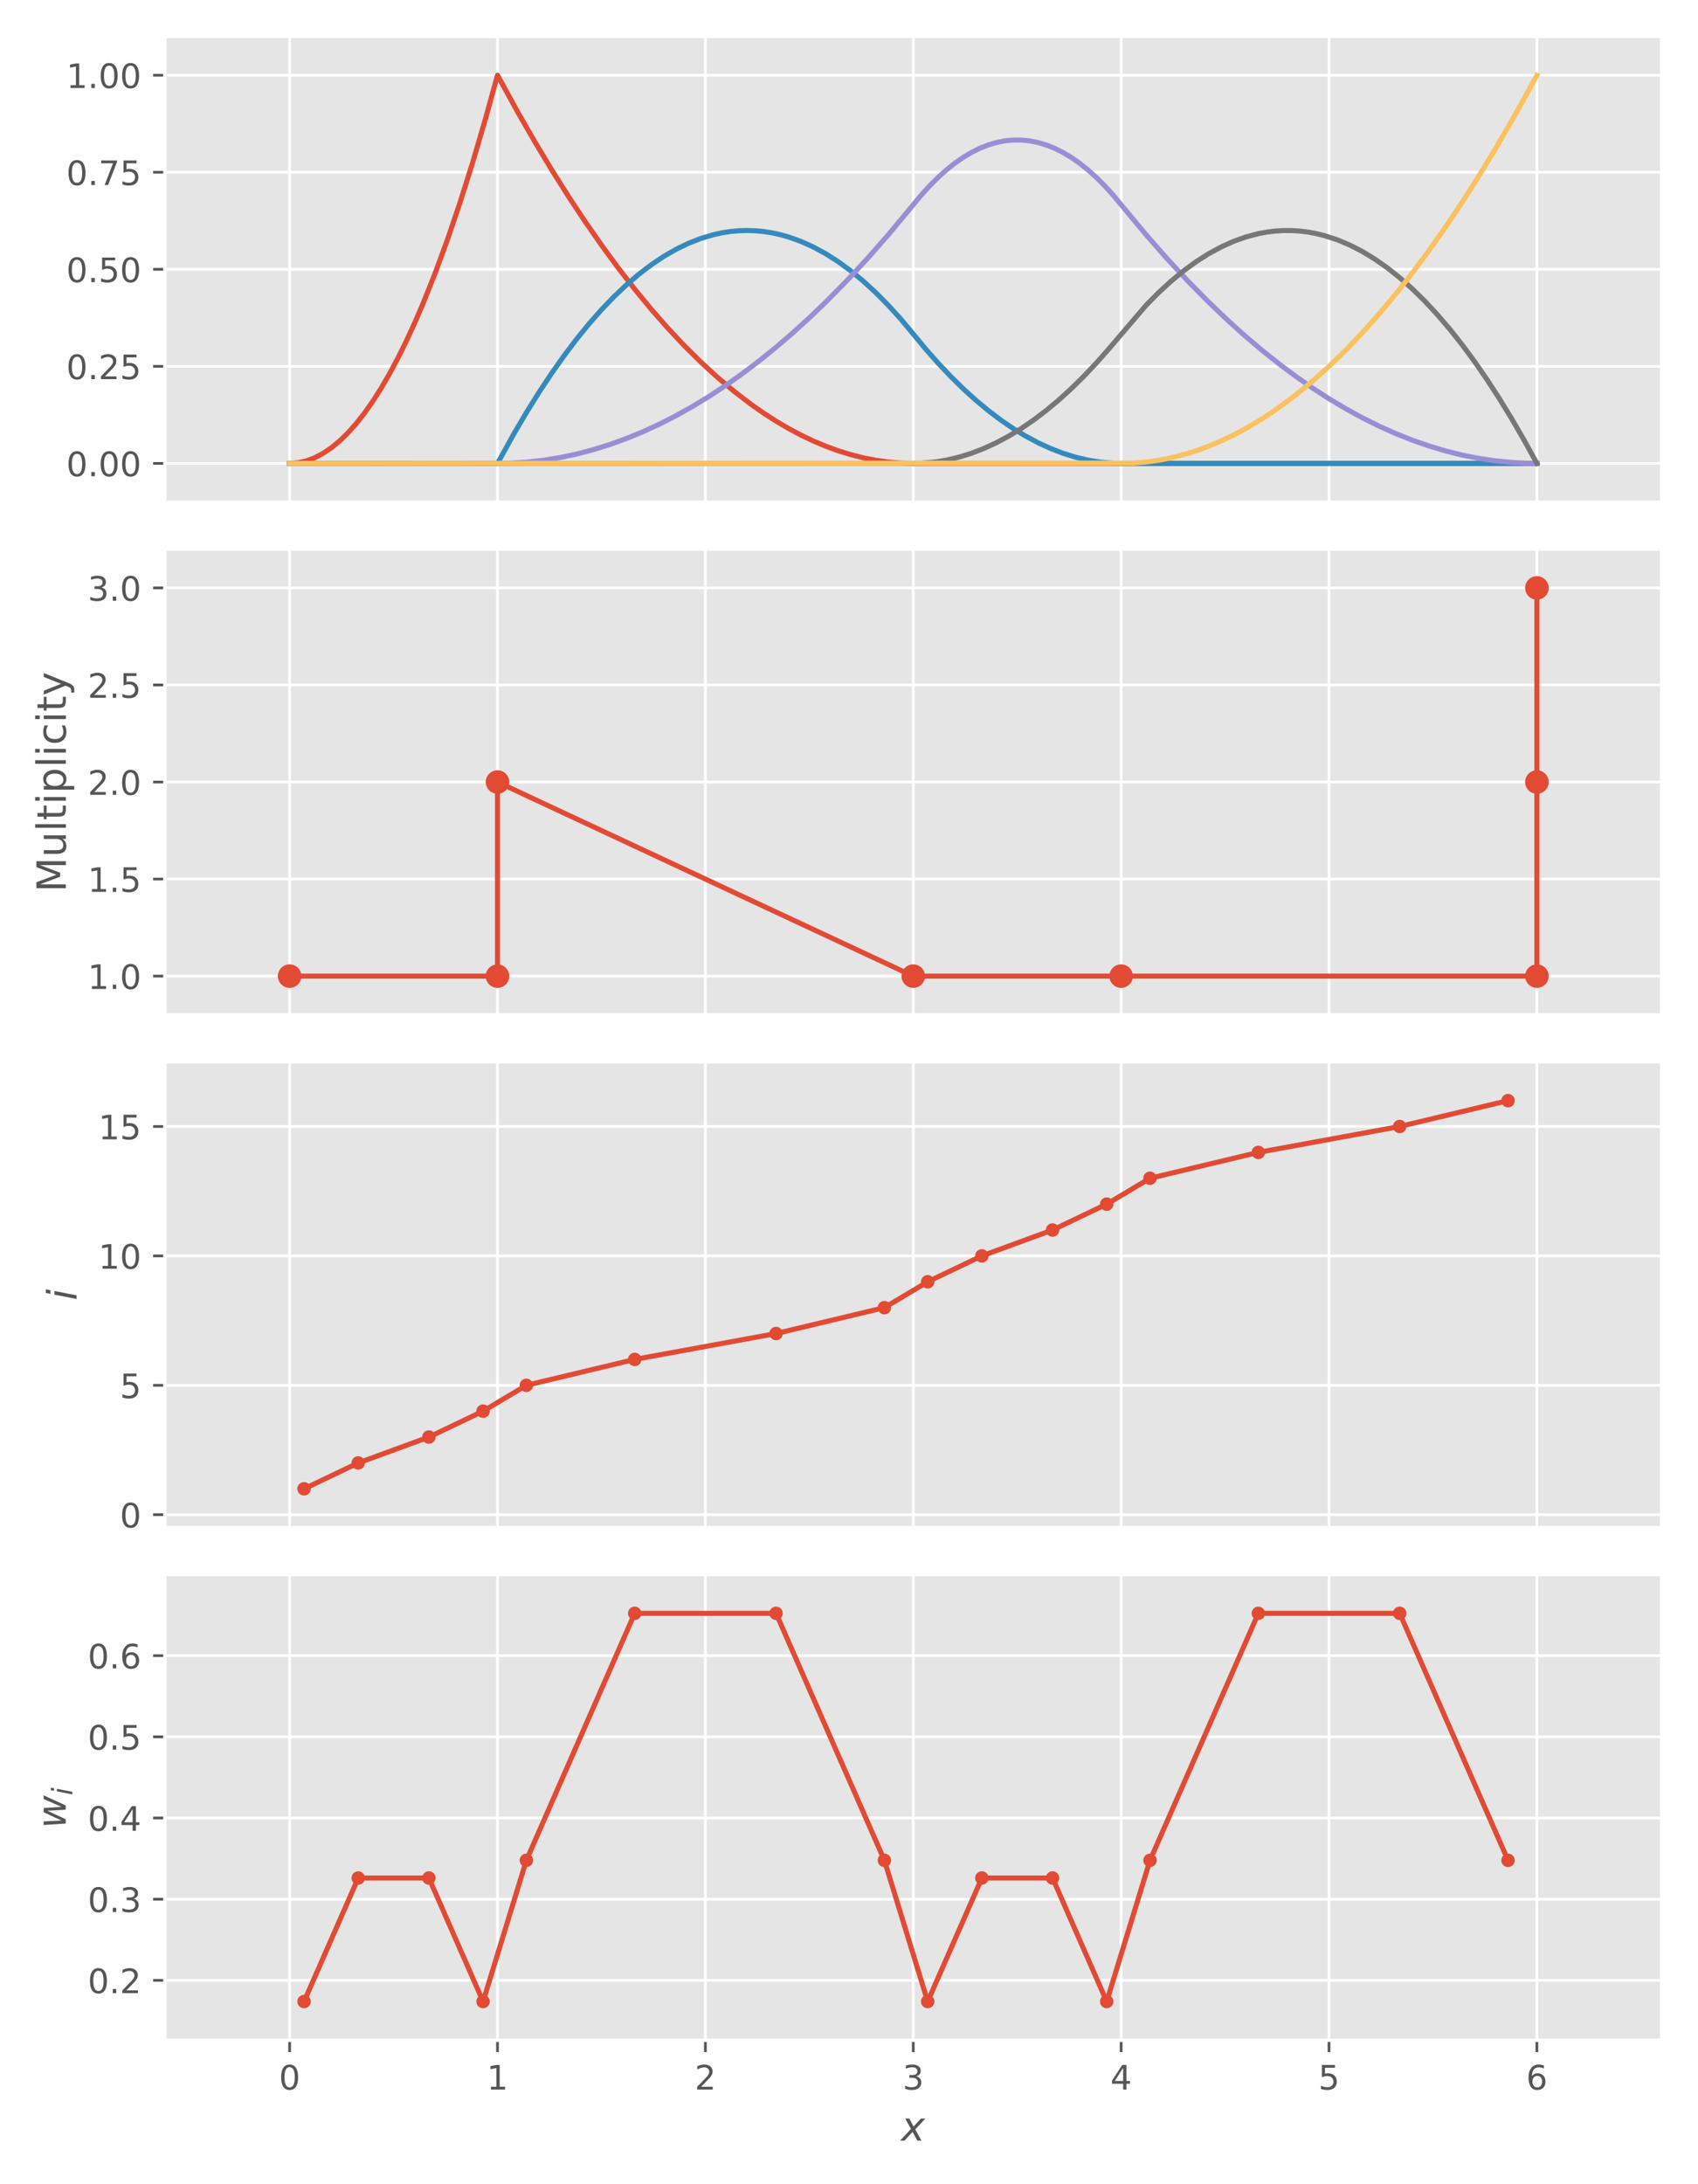 <?xml version="1.0" encoding="utf-8" standalone="no"?>
<!DOCTYPE svg PUBLIC "-//W3C//DTD SVG 1.1//EN"
  "http://www.w3.org/Graphics/SVG/1.1/DTD/svg11.dtd">
<!-- Created with matplotlib (https://matplotlib.org/) -->
<svg height="648pt" version="1.1" viewBox="0 0 504 648" width="504pt" xmlns="http://www.w3.org/2000/svg" xmlns:xlink="http://www.w3.org/1999/xlink">
 <defs>
  <style type="text/css">
*{stroke-linecap:butt;stroke-linejoin:round;white-space:pre;}
  </style>
 </defs>
 <g id="figure_1">
  <g id="patch_1">
   <path d="M 0 648 
L 504 648 
L 504 0 
L 0 0 
z
" style="fill:#ffffff;"/>
  </g>
  <g id="axes_1">
   <g id="patch_2">
    <path d="M 48.944 149 
L 493.2 149 
L 493.2 10.8 
L 48.944 10.8 
z
" style="fill:#e5e5e5;"/>
   </g>
   <g id="matplotlib.axis_1">
    <g id="xtick_1">
     <g id="line2d_1">
      <path clip-path="url(#pc31ead0c0b)" d="M 85.965 149 
L 85.965 10.8 
" style="fill:none;stroke:#ffffff;stroke-linecap:square;stroke-width:0.8;"/>
     </g>
    </g>
    <g id="xtick_2">
     <g id="line2d_2">
      <path clip-path="url(#pc31ead0c0b)" d="M 147.668 149 
L 147.668 10.8 
" style="fill:none;stroke:#ffffff;stroke-linecap:square;stroke-width:0.8;"/>
     </g>
    </g>
    <g id="xtick_3">
     <g id="line2d_3">
      <path clip-path="url(#pc31ead0c0b)" d="M 209.37 149 
L 209.37 10.8 
" style="fill:none;stroke:#ffffff;stroke-linecap:square;stroke-width:0.8;"/>
     </g>
    </g>
    <g id="xtick_4">
     <g id="line2d_4">
      <path clip-path="url(#pc31ead0c0b)" d="M 271.072 149 
L 271.072 10.8 
" style="fill:none;stroke:#ffffff;stroke-linecap:square;stroke-width:0.8;"/>
     </g>
    </g>
    <g id="xtick_5">
     <g id="line2d_5">
      <path clip-path="url(#pc31ead0c0b)" d="M 332.774 149 
L 332.774 10.8 
" style="fill:none;stroke:#ffffff;stroke-linecap:square;stroke-width:0.8;"/>
     </g>
    </g>
    <g id="xtick_6">
     <g id="line2d_6">
      <path clip-path="url(#pc31ead0c0b)" d="M 394.476 149 
L 394.476 10.8 
" style="fill:none;stroke:#ffffff;stroke-linecap:square;stroke-width:0.8;"/>
     </g>
    </g>
    <g id="xtick_7">
     <g id="line2d_7">
      <path clip-path="url(#pc31ead0c0b)" d="M 456.179 149 
L 456.179 10.8 
" style="fill:none;stroke:#ffffff;stroke-linecap:square;stroke-width:0.8;"/>
     </g>
    </g>
   </g>
   <g id="matplotlib.axis_2">
    <g id="ytick_1">
     <g id="line2d_8">
      <path clip-path="url(#pc31ead0c0b)" d="M 48.944 137.483 
L 493.2 137.483 
" style="fill:none;stroke:#ffffff;stroke-linecap:square;stroke-width:0.8;"/>
     </g>
     <g id="line2d_9">
      <defs>
       <path d="M 0 0 
L -3.5 0 
" id="ma19ce3481b" style="stroke:#555555;stroke-width:0.8;"/>
      </defs>
      <g>
       <use style="fill:#555555;stroke:#555555;stroke-width:0.8;" x="48.944" xlink:href="#ma19ce3481b" y="137.483"/>
      </g>
     </g>
     <g id="text_1">
      <!-- 0.00 -->
      <defs>
       <path d="M 31.781 66.406 
Q 24.172 66.406 20.328 58.906 
Q 16.5 51.422 16.5 36.375 
Q 16.5 21.391 20.328 13.891 
Q 24.172 6.391 31.781 6.391 
Q 39.453 6.391 43.281 13.891 
Q 47.125 21.391 47.125 36.375 
Q 47.125 51.422 43.281 58.906 
Q 39.453 66.406 31.781 66.406 
z
M 31.781 74.219 
Q 44.047 74.219 50.516 64.516 
Q 56.984 54.828 56.984 36.375 
Q 56.984 17.969 50.516 8.266 
Q 44.047 -1.422 31.781 -1.422 
Q 19.531 -1.422 13.062 8.266 
Q 6.594 17.969 6.594 36.375 
Q 6.594 54.828 13.062 64.516 
Q 19.531 74.219 31.781 74.219 
z
" id="DejaVuSans-48"/>
       <path d="M 10.688 12.406 
L 21 12.406 
L 21 0 
L 10.688 0 
z
" id="DejaVuSans-46"/>
      </defs>
      <g style="fill:#555555;" transform="translate(19.678 141.282)scale(0.1 -0.1)">
       <use xlink:href="#DejaVuSans-48"/>
       <use x="63.623" xlink:href="#DejaVuSans-46"/>
       <use x="95.41" xlink:href="#DejaVuSans-48"/>
       <use x="159.033" xlink:href="#DejaVuSans-48"/>
      </g>
     </g>
    </g>
    <g id="ytick_2">
     <g id="line2d_10">
      <path clip-path="url(#pc31ead0c0b)" d="M 48.944 108.692 
L 493.2 108.692 
" style="fill:none;stroke:#ffffff;stroke-linecap:square;stroke-width:0.8;"/>
     </g>
     <g id="line2d_11">
      <g>
       <use style="fill:#555555;stroke:#555555;stroke-width:0.8;" x="48.944" xlink:href="#ma19ce3481b" y="108.692"/>
      </g>
     </g>
     <g id="text_2">
      <!-- 0.25 -->
      <defs>
       <path d="M 19.188 8.297 
L 53.609 8.297 
L 53.609 0 
L 7.328 0 
L 7.328 8.297 
Q 12.938 14.109 22.625 23.891 
Q 32.328 33.688 34.812 36.531 
Q 39.547 41.844 41.422 45.531 
Q 43.312 49.219 43.312 52.781 
Q 43.312 58.594 39.234 62.25 
Q 35.156 65.922 28.609 65.922 
Q 23.969 65.922 18.812 64.312 
Q 13.672 62.703 7.812 59.422 
L 7.812 69.391 
Q 13.766 71.781 18.938 73 
Q 24.125 74.219 28.422 74.219 
Q 39.75 74.219 46.484 68.547 
Q 53.219 62.891 53.219 53.422 
Q 53.219 48.922 51.531 44.891 
Q 49.859 40.875 45.406 35.406 
Q 44.188 33.984 37.641 27.219 
Q 31.109 20.453 19.188 8.297 
z
" id="DejaVuSans-50"/>
       <path d="M 10.797 72.906 
L 49.516 72.906 
L 49.516 64.594 
L 19.828 64.594 
L 19.828 46.734 
Q 21.969 47.469 24.109 47.828 
Q 26.266 48.188 28.422 48.188 
Q 40.625 48.188 47.75 41.5 
Q 54.891 34.812 54.891 23.391 
Q 54.891 11.625 47.562 5.094 
Q 40.234 -1.422 26.906 -1.422 
Q 22.312 -1.422 17.547 -0.641 
Q 12.797 0.141 7.719 1.703 
L 7.719 11.625 
Q 12.109 9.234 16.797 8.062 
Q 21.484 6.891 26.703 6.891 
Q 35.156 6.891 40.078 11.328 
Q 45.016 15.766 45.016 23.391 
Q 45.016 31 40.078 35.438 
Q 35.156 39.891 26.703 39.891 
Q 22.75 39.891 18.812 39.016 
Q 14.891 38.141 10.797 36.281 
z
" id="DejaVuSans-53"/>
      </defs>
      <g style="fill:#555555;" transform="translate(19.678 112.491)scale(0.1 -0.1)">
       <use xlink:href="#DejaVuSans-48"/>
       <use x="63.623" xlink:href="#DejaVuSans-46"/>
       <use x="95.41" xlink:href="#DejaVuSans-50"/>
       <use x="159.033" xlink:href="#DejaVuSans-53"/>
      </g>
     </g>
    </g>
    <g id="ytick_3">
     <g id="line2d_12">
      <path clip-path="url(#pc31ead0c0b)" d="M 48.944 79.9 
L 493.2 79.9 
" style="fill:none;stroke:#ffffff;stroke-linecap:square;stroke-width:0.8;"/>
     </g>
     <g id="line2d_13">
      <g>
       <use style="fill:#555555;stroke:#555555;stroke-width:0.8;" x="48.944" xlink:href="#ma19ce3481b" y="79.9"/>
      </g>
     </g>
     <g id="text_3">
      <!-- 0.50 -->
      <g style="fill:#555555;" transform="translate(19.678 83.699)scale(0.1 -0.1)">
       <use xlink:href="#DejaVuSans-48"/>
       <use x="63.623" xlink:href="#DejaVuSans-46"/>
       <use x="95.41" xlink:href="#DejaVuSans-53"/>
       <use x="159.033" xlink:href="#DejaVuSans-48"/>
      </g>
     </g>
    </g>
    <g id="ytick_4">
     <g id="line2d_14">
      <path clip-path="url(#pc31ead0c0b)" d="M 48.944 51.108 
L 493.2 51.108 
" style="fill:none;stroke:#ffffff;stroke-linecap:square;stroke-width:0.8;"/>
     </g>
     <g id="line2d_15">
      <g>
       <use style="fill:#555555;stroke:#555555;stroke-width:0.8;" x="48.944" xlink:href="#ma19ce3481b" y="51.108"/>
      </g>
     </g>
     <g id="text_4">
      <!-- 0.75 -->
      <defs>
       <path d="M 8.203 72.906 
L 55.078 72.906 
L 55.078 68.703 
L 28.609 0 
L 18.312 0 
L 43.219 64.594 
L 8.203 64.594 
z
" id="DejaVuSans-55"/>
      </defs>
      <g style="fill:#555555;" transform="translate(19.678 54.907)scale(0.1 -0.1)">
       <use xlink:href="#DejaVuSans-48"/>
       <use x="63.623" xlink:href="#DejaVuSans-46"/>
       <use x="95.41" xlink:href="#DejaVuSans-55"/>
       <use x="159.033" xlink:href="#DejaVuSans-53"/>
      </g>
     </g>
    </g>
    <g id="ytick_5">
     <g id="line2d_16">
      <path clip-path="url(#pc31ead0c0b)" d="M 48.944 22.317 
L 493.2 22.317 
" style="fill:none;stroke:#ffffff;stroke-linecap:square;stroke-width:0.8;"/>
     </g>
     <g id="line2d_17">
      <g>
       <use style="fill:#555555;stroke:#555555;stroke-width:0.8;" x="48.944" xlink:href="#ma19ce3481b" y="22.317"/>
      </g>
     </g>
     <g id="text_5">
      <!-- 1.00 -->
      <defs>
       <path d="M 12.406 8.297 
L 28.516 8.297 
L 28.516 63.922 
L 10.984 60.406 
L 10.984 69.391 
L 28.422 72.906 
L 38.281 72.906 
L 38.281 8.297 
L 54.391 8.297 
L 54.391 0 
L 12.406 0 
z
" id="DejaVuSans-49"/>
      </defs>
      <g style="fill:#555555;" transform="translate(19.678 26.116)scale(0.1 -0.1)">
       <use xlink:href="#DejaVuSans-49"/>
       <use x="63.623" xlink:href="#DejaVuSans-46"/>
       <use x="95.41" xlink:href="#DejaVuSans-48"/>
       <use x="159.033" xlink:href="#DejaVuSans-48"/>
      </g>
     </g>
    </g>
   </g>
   <g id="line2d_18">
    <path clip-path="url(#pc31ead0c0b)" d="M 85.965 137.483 
L 88.433 137.299 
L 90.902 136.746 
L 93.37 135.825 
L 95.838 134.535 
L 98.306 132.876 
L 100.774 130.85 
L 103.242 128.454 
L 105.71 125.69 
L 108.178 122.558 
L 110.646 119.056 
L 113.114 115.187 
L 115.582 110.949 
L 118.05 106.342 
L 120.519 101.367 
L 122.987 96.023 
L 125.455 90.311 
L 129.157 81.052 
L 132.859 70.963 
L 136.561 60.045 
L 140.263 48.298 
L 143.965 35.722 
L 147.668 22.317 
L 153.838 33.545 
L 158.774 42.114 
L 163.71 50.314 
L 168.646 58.145 
L 173.582 65.608 
L 178.519 72.702 
L 183.455 79.428 
L 188.391 85.785 
L 193.327 91.774 
L 198.263 97.394 
L 203.2 102.645 
L 208.136 107.528 
L 213.072 112.043 
L 218.008 116.189 
L 222.944 119.966 
L 226.646 122.558 
L 230.349 124.942 
L 234.051 127.118 
L 237.753 129.087 
L 241.455 130.85 
L 245.157 132.404 
L 248.859 133.752 
L 252.561 134.892 
L 256.263 135.825 
L 259.966 136.55 
L 263.668 137.069 
L 267.37 137.379 
L 271.072 137.483 
L 456.179 137.483 
L 456.179 137.483 
" style="fill:none;stroke:#e24a33;stroke-linecap:square;stroke-width:1.5;"/>
   </g>
   <g id="line2d_19">
    <path clip-path="url(#pc31ead0c0b)" d="M 85.965 137.483 
L 147.668 137.483 
L 152.604 128.577 
L 156.306 122.3 
L 160.008 116.369 
L 163.71 110.784 
L 167.412 105.544 
L 171.114 100.649 
L 174.817 96.1 
L 178.519 91.896 
L 182.221 88.038 
L 185.923 84.526 
L 189.625 81.359 
L 193.327 78.537 
L 197.029 76.061 
L 200.731 73.93 
L 204.434 72.145 
L 208.136 70.706 
L 211.838 69.612 
L 214.306 69.074 
L 216.774 68.69 
L 219.242 68.46 
L 221.71 68.383 
L 224.178 68.46 
L 226.646 68.69 
L 229.114 69.074 
L 231.583 69.612 
L 234.051 70.303 
L 237.753 71.627 
L 241.455 73.297 
L 245.157 75.312 
L 248.859 77.673 
L 252.561 80.38 
L 256.263 83.432 
L 259.966 86.829 
L 263.668 90.572 
L 267.37 94.66 
L 271.072 99.094 
L 274.774 103.563 
L 278.476 107.755 
L 282.178 111.67 
L 285.881 115.31 
L 289.583 118.673 
L 293.285 121.759 
L 296.987 124.569 
L 300.689 127.103 
L 304.391 129.36 
L 308.093 131.341 
L 311.795 133.045 
L 315.498 134.473 
L 319.2 135.625 
L 322.902 136.5 
L 326.604 137.099 
L 330.306 137.422 
L 334.008 137.483 
L 456.179 137.483 
L 456.179 137.483 
" style="fill:none;stroke:#348abd;stroke-linecap:square;stroke-width:1.5;"/>
   </g>
   <g id="line2d_20">
    <path clip-path="url(#pc31ead0c0b)" d="M 85.965 137.483 
L 151.37 137.414 
L 156.306 137.107 
L 161.242 136.554 
L 166.178 135.756 
L 171.114 134.711 
L 176.051 133.422 
L 180.987 131.886 
L 185.923 130.105 
L 190.859 128.078 
L 195.795 125.805 
L 200.731 123.287 
L 205.668 120.523 
L 210.604 117.513 
L 215.54 114.258 
L 220.476 110.757 
L 225.412 107.01 
L 230.349 103.018 
L 235.285 98.78 
L 240.221 94.296 
L 245.157 89.566 
L 251.327 83.309 
L 257.498 76.668 
L 263.668 69.642 
L 269.838 62.233 
L 273.54 57.757 
L 276.008 55.055 
L 278.476 52.598 
L 280.944 50.387 
L 283.412 48.421 
L 285.881 46.701 
L 288.349 45.227 
L 290.817 43.999 
L 293.285 43.016 
L 295.753 42.279 
L 298.221 41.787 
L 300.689 41.542 
L 303.157 41.542 
L 305.625 41.787 
L 308.093 42.279 
L 310.561 43.016 
L 313.03 43.999 
L 315.498 45.227 
L 317.966 46.701 
L 320.434 48.421 
L 322.902 50.387 
L 325.37 52.598 
L 327.838 55.055 
L 330.306 57.757 
L 334.008 62.233 
L 340.178 69.642 
L 346.349 76.668 
L 352.519 83.309 
L 358.689 89.566 
L 364.859 95.44 
L 369.796 99.862 
L 374.732 104.039 
L 379.668 107.97 
L 384.604 111.655 
L 389.54 115.095 
L 394.476 118.289 
L 399.413 121.237 
L 404.349 123.94 
L 409.285 126.396 
L 414.221 128.608 
L 419.157 130.573 
L 424.094 132.293 
L 429.03 133.767 
L 433.966 134.996 
L 438.902 135.978 
L 443.838 136.715 
L 448.774 137.207 
L 453.711 137.452 
L 456.179 137.483 
L 456.179 137.483 
" style="fill:none;stroke:#988ed5;stroke-linecap:square;stroke-width:1.5;"/>
   </g>
   <g id="line2d_21">
    <path clip-path="url(#pc31ead0c0b)" d="M 85.965 137.483 
L 273.54 137.422 
L 277.242 137.099 
L 280.944 136.5 
L 284.646 135.625 
L 288.349 134.473 
L 292.051 133.045 
L 295.753 131.341 
L 299.455 129.36 
L 303.157 127.103 
L 306.859 124.569 
L 310.561 121.759 
L 314.264 118.673 
L 317.966 115.31 
L 321.668 111.67 
L 325.37 107.755 
L 329.072 103.563 
L 340.178 90.572 
L 343.881 86.829 
L 347.583 83.432 
L 351.285 80.38 
L 354.987 77.673 
L 358.689 75.312 
L 362.391 73.297 
L 366.093 71.627 
L 369.796 70.303 
L 373.498 69.324 
L 375.966 68.863 
L 378.434 68.556 
L 380.902 68.402 
L 383.37 68.402 
L 385.838 68.556 
L 388.306 68.863 
L 390.774 69.324 
L 393.242 69.938 
L 396.945 71.147 
L 400.647 72.702 
L 404.349 74.602 
L 408.051 76.848 
L 411.753 79.439 
L 415.455 82.376 
L 419.157 85.658 
L 422.859 89.286 
L 426.562 93.259 
L 430.264 97.578 
L 433.966 102.242 
L 437.668 107.252 
L 441.37 112.607 
L 445.072 118.308 
L 448.774 124.354 
L 452.477 130.746 
L 456.179 137.483 
L 456.179 137.483 
" style="fill:none;stroke:#777777;stroke-linecap:square;stroke-width:1.5;"/>
   </g>
   <g id="line2d_22">
    <path clip-path="url(#pc31ead0c0b)" d="M 85.965 137.483 
L 336.476 137.379 
L 340.178 137.069 
L 343.881 136.55 
L 347.583 135.825 
L 351.285 134.892 
L 354.987 133.752 
L 358.689 132.404 
L 362.391 130.85 
L 366.093 129.087 
L 369.796 127.118 
L 373.498 124.942 
L 377.2 122.558 
L 380.902 119.966 
L 384.604 117.168 
L 389.54 113.114 
L 394.476 108.692 
L 399.413 103.901 
L 404.349 98.741 
L 409.285 93.213 
L 414.221 87.317 
L 419.157 81.052 
L 424.094 74.418 
L 429.03 67.416 
L 433.966 60.045 
L 438.902 52.306 
L 443.838 44.198 
L 448.774 35.722 
L 453.711 26.877 
L 456.179 22.317 
L 456.179 22.317 
" style="fill:none;stroke:#fbc15e;stroke-linecap:square;stroke-width:1.5;"/>
   </g>
   <g id="patch_3">
    <path d="M 48.944 149 
L 48.944 10.8 
" style="fill:none;stroke:#ffffff;stroke-linecap:square;stroke-linejoin:miter;"/>
   </g>
   <g id="patch_4">
    <path d="M 493.2 149 
L 493.2 10.8 
" style="fill:none;stroke:#ffffff;stroke-linecap:square;stroke-linejoin:miter;"/>
   </g>
   <g id="patch_5">
    <path d="M 48.944 149 
L 493.2 149 
" style="fill:none;stroke:#ffffff;stroke-linecap:square;stroke-linejoin:miter;"/>
   </g>
   <g id="patch_6">
    <path d="M 48.944 10.8 
L 493.2 10.8 
" style="fill:none;stroke:#ffffff;stroke-linecap:square;stroke-linejoin:miter;"/>
   </g>
  </g>
  <g id="axes_2">
   <g id="patch_7">
    <path d="M 48.944 301.107 
L 493.2 301.107 
L 493.2 162.907 
L 48.944 162.907 
z
" style="fill:#e5e5e5;"/>
   </g>
   <g id="matplotlib.axis_3">
    <g id="xtick_8">
     <g id="line2d_23">
      <path clip-path="url(#p464510f68d)" d="M 85.965 301.107 
L 85.965 162.907 
" style="fill:none;stroke:#ffffff;stroke-linecap:square;stroke-width:0.8;"/>
     </g>
    </g>
    <g id="xtick_9">
     <g id="line2d_24">
      <path clip-path="url(#p464510f68d)" d="M 147.668 301.107 
L 147.668 162.907 
" style="fill:none;stroke:#ffffff;stroke-linecap:square;stroke-width:0.8;"/>
     </g>
    </g>
    <g id="xtick_10">
     <g id="line2d_25">
      <path clip-path="url(#p464510f68d)" d="M 209.37 301.107 
L 209.37 162.907 
" style="fill:none;stroke:#ffffff;stroke-linecap:square;stroke-width:0.8;"/>
     </g>
    </g>
    <g id="xtick_11">
     <g id="line2d_26">
      <path clip-path="url(#p464510f68d)" d="M 271.072 301.107 
L 271.072 162.907 
" style="fill:none;stroke:#ffffff;stroke-linecap:square;stroke-width:0.8;"/>
     </g>
    </g>
    <g id="xtick_12">
     <g id="line2d_27">
      <path clip-path="url(#p464510f68d)" d="M 332.774 301.107 
L 332.774 162.907 
" style="fill:none;stroke:#ffffff;stroke-linecap:square;stroke-width:0.8;"/>
     </g>
    </g>
    <g id="xtick_13">
     <g id="line2d_28">
      <path clip-path="url(#p464510f68d)" d="M 394.476 301.107 
L 394.476 162.907 
" style="fill:none;stroke:#ffffff;stroke-linecap:square;stroke-width:0.8;"/>
     </g>
    </g>
    <g id="xtick_14">
     <g id="line2d_29">
      <path clip-path="url(#p464510f68d)" d="M 456.179 301.107 
L 456.179 162.907 
" style="fill:none;stroke:#ffffff;stroke-linecap:square;stroke-width:0.8;"/>
     </g>
    </g>
   </g>
   <g id="matplotlib.axis_4">
    <g id="ytick_6">
     <g id="line2d_30">
      <path clip-path="url(#p464510f68d)" d="M 48.944 289.59 
L 493.2 289.59 
" style="fill:none;stroke:#ffffff;stroke-linecap:square;stroke-width:0.8;"/>
     </g>
     <g id="line2d_31">
      <g>
       <use style="fill:#555555;stroke:#555555;stroke-width:0.8;" x="48.944" xlink:href="#ma19ce3481b" y="289.59"/>
      </g>
     </g>
     <g id="text_6">
      <!-- 1.0 -->
      <g style="fill:#555555;" transform="translate(26.041 293.389)scale(0.1 -0.1)">
       <use xlink:href="#DejaVuSans-49"/>
       <use x="63.623" xlink:href="#DejaVuSans-46"/>
       <use x="95.41" xlink:href="#DejaVuSans-48"/>
      </g>
     </g>
    </g>
    <g id="ytick_7">
     <g id="line2d_32">
      <path clip-path="url(#p464510f68d)" d="M 48.944 260.798 
L 493.2 260.798 
" style="fill:none;stroke:#ffffff;stroke-linecap:square;stroke-width:0.8;"/>
     </g>
     <g id="line2d_33">
      <g>
       <use style="fill:#555555;stroke:#555555;stroke-width:0.8;" x="48.944" xlink:href="#ma19ce3481b" y="260.798"/>
      </g>
     </g>
     <g id="text_7">
      <!-- 1.5 -->
      <g style="fill:#555555;" transform="translate(26.041 264.597)scale(0.1 -0.1)">
       <use xlink:href="#DejaVuSans-49"/>
       <use x="63.623" xlink:href="#DejaVuSans-46"/>
       <use x="95.41" xlink:href="#DejaVuSans-53"/>
      </g>
     </g>
    </g>
    <g id="ytick_8">
     <g id="line2d_34">
      <path clip-path="url(#p464510f68d)" d="M 48.944 232.007 
L 493.2 232.007 
" style="fill:none;stroke:#ffffff;stroke-linecap:square;stroke-width:0.8;"/>
     </g>
     <g id="line2d_35">
      <g>
       <use style="fill:#555555;stroke:#555555;stroke-width:0.8;" x="48.944" xlink:href="#ma19ce3481b" y="232.007"/>
      </g>
     </g>
     <g id="text_8">
      <!-- 2.0 -->
      <g style="fill:#555555;" transform="translate(26.041 235.806)scale(0.1 -0.1)">
       <use xlink:href="#DejaVuSans-50"/>
       <use x="63.623" xlink:href="#DejaVuSans-46"/>
       <use x="95.41" xlink:href="#DejaVuSans-48"/>
      </g>
     </g>
    </g>
    <g id="ytick_9">
     <g id="line2d_36">
      <path clip-path="url(#p464510f68d)" d="M 48.944 203.215 
L 493.2 203.215 
" style="fill:none;stroke:#ffffff;stroke-linecap:square;stroke-width:0.8;"/>
     </g>
     <g id="line2d_37">
      <g>
       <use style="fill:#555555;stroke:#555555;stroke-width:0.8;" x="48.944" xlink:href="#ma19ce3481b" y="203.215"/>
      </g>
     </g>
     <g id="text_9">
      <!-- 2.5 -->
      <g style="fill:#555555;" transform="translate(26.041 207.014)scale(0.1 -0.1)">
       <use xlink:href="#DejaVuSans-50"/>
       <use x="63.623" xlink:href="#DejaVuSans-46"/>
       <use x="95.41" xlink:href="#DejaVuSans-53"/>
      </g>
     </g>
    </g>
    <g id="ytick_10">
     <g id="line2d_38">
      <path clip-path="url(#p464510f68d)" d="M 48.944 174.423 
L 493.2 174.423 
" style="fill:none;stroke:#ffffff;stroke-linecap:square;stroke-width:0.8;"/>
     </g>
     <g id="line2d_39">
      <g>
       <use style="fill:#555555;stroke:#555555;stroke-width:0.8;" x="48.944" xlink:href="#ma19ce3481b" y="174.423"/>
      </g>
     </g>
     <g id="text_10">
      <!-- 3.0 -->
      <defs>
       <path d="M 40.578 39.312 
Q 47.656 37.797 51.625 33 
Q 55.609 28.219 55.609 21.188 
Q 55.609 10.406 48.188 4.484 
Q 40.766 -1.422 27.094 -1.422 
Q 22.516 -1.422 17.656 -0.516 
Q 12.797 0.391 7.625 2.203 
L 7.625 11.719 
Q 11.719 9.328 16.594 8.109 
Q 21.484 6.891 26.812 6.891 
Q 36.078 6.891 40.938 10.547 
Q 45.797 14.203 45.797 21.188 
Q 45.797 27.641 41.281 31.266 
Q 36.766 34.906 28.719 34.906 
L 20.219 34.906 
L 20.219 43.016 
L 29.109 43.016 
Q 36.375 43.016 40.234 45.922 
Q 44.094 48.828 44.094 54.297 
Q 44.094 59.906 40.109 62.906 
Q 36.141 65.922 28.719 65.922 
Q 24.656 65.922 20.016 65.031 
Q 15.375 64.156 9.812 62.312 
L 9.812 71.094 
Q 15.438 72.656 20.344 73.438 
Q 25.25 74.219 29.594 74.219 
Q 40.828 74.219 47.359 69.109 
Q 53.906 64.016 53.906 55.328 
Q 53.906 49.266 50.438 45.094 
Q 46.969 40.922 40.578 39.312 
z
" id="DejaVuSans-51"/>
      </defs>
      <g style="fill:#555555;" transform="translate(26.041 178.223)scale(0.1 -0.1)">
       <use xlink:href="#DejaVuSans-51"/>
       <use x="63.623" xlink:href="#DejaVuSans-46"/>
       <use x="95.41" xlink:href="#DejaVuSans-48"/>
      </g>
     </g>
    </g>
    <g id="text_11">
     <!-- Multiplicity -->
     <defs>
      <path d="M 9.812 72.906 
L 24.516 72.906 
L 43.109 23.297 
L 61.812 72.906 
L 76.516 72.906 
L 76.516 0 
L 66.891 0 
L 66.891 64.016 
L 48.094 14.016 
L 38.188 14.016 
L 19.391 64.016 
L 19.391 0 
L 9.812 0 
z
" id="DejaVuSans-77"/>
      <path d="M 8.5 21.578 
L 8.5 54.688 
L 17.484 54.688 
L 17.484 21.922 
Q 17.484 14.156 20.5 10.266 
Q 23.531 6.391 29.594 6.391 
Q 36.859 6.391 41.078 11.031 
Q 45.312 15.672 45.312 23.688 
L 45.312 54.688 
L 54.297 54.688 
L 54.297 0 
L 45.312 0 
L 45.312 8.406 
Q 42.047 3.422 37.719 1 
Q 33.406 -1.422 27.688 -1.422 
Q 18.266 -1.422 13.375 4.438 
Q 8.5 10.297 8.5 21.578 
z
M 31.109 56 
z
" id="DejaVuSans-117"/>
      <path d="M 9.422 75.984 
L 18.406 75.984 
L 18.406 0 
L 9.422 0 
z
" id="DejaVuSans-108"/>
      <path d="M 18.312 70.219 
L 18.312 54.688 
L 36.812 54.688 
L 36.812 47.703 
L 18.312 47.703 
L 18.312 18.016 
Q 18.312 11.328 20.141 9.422 
Q 21.969 7.516 27.594 7.516 
L 36.812 7.516 
L 36.812 0 
L 27.594 0 
Q 17.188 0 13.234 3.875 
Q 9.281 7.766 9.281 18.016 
L 9.281 47.703 
L 2.688 47.703 
L 2.688 54.688 
L 9.281 54.688 
L 9.281 70.219 
z
" id="DejaVuSans-116"/>
      <path d="M 9.422 54.688 
L 18.406 54.688 
L 18.406 0 
L 9.422 0 
z
M 9.422 75.984 
L 18.406 75.984 
L 18.406 64.594 
L 9.422 64.594 
z
" id="DejaVuSans-105"/>
      <path d="M 18.109 8.203 
L 18.109 -20.797 
L 9.078 -20.797 
L 9.078 54.688 
L 18.109 54.688 
L 18.109 46.391 
Q 20.953 51.266 25.266 53.625 
Q 29.594 56 35.594 56 
Q 45.562 56 51.781 48.094 
Q 58.016 40.188 58.016 27.297 
Q 58.016 14.406 51.781 6.484 
Q 45.562 -1.422 35.594 -1.422 
Q 29.594 -1.422 25.266 0.953 
Q 20.953 3.328 18.109 8.203 
z
M 48.688 27.297 
Q 48.688 37.203 44.609 42.844 
Q 40.531 48.484 33.406 48.484 
Q 26.266 48.484 22.188 42.844 
Q 18.109 37.203 18.109 27.297 
Q 18.109 17.391 22.188 11.75 
Q 26.266 6.109 33.406 6.109 
Q 40.531 6.109 44.609 11.75 
Q 48.688 17.391 48.688 27.297 
z
" id="DejaVuSans-112"/>
      <path d="M 48.781 52.594 
L 48.781 44.188 
Q 44.969 46.297 41.141 47.344 
Q 37.312 48.391 33.406 48.391 
Q 24.656 48.391 19.812 42.844 
Q 14.984 37.312 14.984 27.297 
Q 14.984 17.281 19.812 11.734 
Q 24.656 6.203 33.406 6.203 
Q 37.312 6.203 41.141 7.25 
Q 44.969 8.297 48.781 10.406 
L 48.781 2.094 
Q 45.016 0.344 40.984 -0.531 
Q 36.969 -1.422 32.422 -1.422 
Q 20.062 -1.422 12.781 6.344 
Q 5.516 14.109 5.516 27.297 
Q 5.516 40.672 12.859 48.328 
Q 20.219 56 33.016 56 
Q 37.156 56 41.109 55.141 
Q 45.062 54.297 48.781 52.594 
z
" id="DejaVuSans-99"/>
      <path d="M 32.172 -5.078 
Q 28.375 -14.844 24.75 -17.812 
Q 21.141 -20.797 15.094 -20.797 
L 7.906 -20.797 
L 7.906 -13.281 
L 13.188 -13.281 
Q 16.891 -13.281 18.938 -11.516 
Q 21 -9.766 23.484 -3.219 
L 25.094 0.875 
L 2.984 54.688 
L 12.5 54.688 
L 29.594 11.922 
L 46.688 54.688 
L 56.203 54.688 
z
" id="DejaVuSans-121"/>
     </defs>
     <g style="fill:#555555;" transform="translate(19.545 264.684)rotate(-90)scale(0.12 -0.12)">
      <use xlink:href="#DejaVuSans-77"/>
      <use x="86.279" xlink:href="#DejaVuSans-117"/>
      <use x="149.658" xlink:href="#DejaVuSans-108"/>
      <use x="177.441" xlink:href="#DejaVuSans-116"/>
      <use x="216.65" xlink:href="#DejaVuSans-105"/>
      <use x="244.434" xlink:href="#DejaVuSans-112"/>
      <use x="307.91" xlink:href="#DejaVuSans-108"/>
      <use x="335.693" xlink:href="#DejaVuSans-105"/>
      <use x="363.477" xlink:href="#DejaVuSans-99"/>
      <use x="418.457" xlink:href="#DejaVuSans-105"/>
      <use x="446.24" xlink:href="#DejaVuSans-116"/>
      <use x="485.449" xlink:href="#DejaVuSans-121"/>
     </g>
    </g>
   </g>
   <g id="line2d_40">
    <path clip-path="url(#p464510f68d)" d="M 85.965 289.59 
L 147.668 289.59 
L 147.668 232.007 
L 271.072 289.59 
L 332.774 289.59 
L 456.179 289.59 
L 456.179 232.007 
L 456.179 174.423 
" style="fill:none;stroke:#e24a33;stroke-linecap:square;stroke-width:1.5;"/>
    <defs>
     <path d="M 0 3 
C 0.796 3 1.559 2.684 2.121 2.121 
C 2.684 1.559 3 0.796 3 0 
C 3 -0.796 2.684 -1.559 2.121 -2.121 
C 1.559 -2.684 0.796 -3 0 -3 
C -0.796 -3 -1.559 -2.684 -2.121 -2.121 
C -2.684 -1.559 -3 -0.796 -3 0 
C -3 0.796 -2.684 1.559 -2.121 2.121 
C -1.559 2.684 -0.796 3 0 3 
z
" id="m64d0ba24dc" style="stroke:#e24a33;"/>
    </defs>
    <g clip-path="url(#p464510f68d)">
     <use style="fill:#e24a33;stroke:#e24a33;" x="85.965" xlink:href="#m64d0ba24dc" y="289.59"/>
     <use style="fill:#e24a33;stroke:#e24a33;" x="147.668" xlink:href="#m64d0ba24dc" y="289.59"/>
     <use style="fill:#e24a33;stroke:#e24a33;" x="147.668" xlink:href="#m64d0ba24dc" y="232.007"/>
     <use style="fill:#e24a33;stroke:#e24a33;" x="271.072" xlink:href="#m64d0ba24dc" y="289.59"/>
     <use style="fill:#e24a33;stroke:#e24a33;" x="332.774" xlink:href="#m64d0ba24dc" y="289.59"/>
     <use style="fill:#e24a33;stroke:#e24a33;" x="456.179" xlink:href="#m64d0ba24dc" y="289.59"/>
     <use style="fill:#e24a33;stroke:#e24a33;" x="456.179" xlink:href="#m64d0ba24dc" y="232.007"/>
     <use style="fill:#e24a33;stroke:#e24a33;" x="456.179" xlink:href="#m64d0ba24dc" y="174.423"/>
    </g>
   </g>
   <g id="patch_8">
    <path d="M 48.944 301.107 
L 48.944 162.907 
" style="fill:none;stroke:#ffffff;stroke-linecap:square;stroke-linejoin:miter;"/>
   </g>
   <g id="patch_9">
    <path d="M 493.2 301.107 
L 493.2 162.907 
" style="fill:none;stroke:#ffffff;stroke-linecap:square;stroke-linejoin:miter;"/>
   </g>
   <g id="patch_10">
    <path d="M 48.944 301.107 
L 493.2 301.107 
" style="fill:none;stroke:#ffffff;stroke-linecap:square;stroke-linejoin:miter;"/>
   </g>
   <g id="patch_11">
    <path d="M 48.944 162.907 
L 493.2 162.907 
" style="fill:none;stroke:#ffffff;stroke-linecap:square;stroke-linejoin:miter;"/>
   </g>
  </g>
  <g id="axes_3">
   <g id="patch_12">
    <path d="M 48.944 453.213 
L 493.2 453.213 
L 493.2 315.013 
L 48.944 315.013 
z
" style="fill:#e5e5e5;"/>
   </g>
   <g id="matplotlib.axis_5">
    <g id="xtick_15">
     <g id="line2d_41">
      <path clip-path="url(#p213c4d2201)" d="M 85.965 453.213 
L 85.965 315.013 
" style="fill:none;stroke:#ffffff;stroke-linecap:square;stroke-width:0.8;"/>
     </g>
    </g>
    <g id="xtick_16">
     <g id="line2d_42">
      <path clip-path="url(#p213c4d2201)" d="M 147.668 453.213 
L 147.668 315.013 
" style="fill:none;stroke:#ffffff;stroke-linecap:square;stroke-width:0.8;"/>
     </g>
    </g>
    <g id="xtick_17">
     <g id="line2d_43">
      <path clip-path="url(#p213c4d2201)" d="M 209.37 453.213 
L 209.37 315.013 
" style="fill:none;stroke:#ffffff;stroke-linecap:square;stroke-width:0.8;"/>
     </g>
    </g>
    <g id="xtick_18">
     <g id="line2d_44">
      <path clip-path="url(#p213c4d2201)" d="M 271.072 453.213 
L 271.072 315.013 
" style="fill:none;stroke:#ffffff;stroke-linecap:square;stroke-width:0.8;"/>
     </g>
    </g>
    <g id="xtick_19">
     <g id="line2d_45">
      <path clip-path="url(#p213c4d2201)" d="M 332.774 453.213 
L 332.774 315.013 
" style="fill:none;stroke:#ffffff;stroke-linecap:square;stroke-width:0.8;"/>
     </g>
    </g>
    <g id="xtick_20">
     <g id="line2d_46">
      <path clip-path="url(#p213c4d2201)" d="M 394.476 453.213 
L 394.476 315.013 
" style="fill:none;stroke:#ffffff;stroke-linecap:square;stroke-width:0.8;"/>
     </g>
    </g>
    <g id="xtick_21">
     <g id="line2d_47">
      <path clip-path="url(#p213c4d2201)" d="M 456.179 453.213 
L 456.179 315.013 
" style="fill:none;stroke:#ffffff;stroke-linecap:square;stroke-width:0.8;"/>
     </g>
    </g>
   </g>
   <g id="matplotlib.axis_6">
    <g id="ytick_11">
     <g id="line2d_48">
      <path clip-path="url(#p213c4d2201)" d="M 48.944 449.374 
L 493.2 449.374 
" style="fill:none;stroke:#ffffff;stroke-linecap:square;stroke-width:0.8;"/>
     </g>
     <g id="line2d_49">
      <g>
       <use style="fill:#555555;stroke:#555555;stroke-width:0.8;" x="48.944" xlink:href="#ma19ce3481b" y="449.374"/>
      </g>
     </g>
     <g id="text_12">
      <!-- 0 -->
      <g style="fill:#555555;" transform="translate(35.581 453.174)scale(0.1 -0.1)">
       <use xlink:href="#DejaVuSans-48"/>
      </g>
     </g>
    </g>
    <g id="ytick_12">
     <g id="line2d_50">
      <path clip-path="url(#p213c4d2201)" d="M 48.944 410.986 
L 493.2 410.986 
" style="fill:none;stroke:#ffffff;stroke-linecap:square;stroke-width:0.8;"/>
     </g>
     <g id="line2d_51">
      <g>
       <use style="fill:#555555;stroke:#555555;stroke-width:0.8;" x="48.944" xlink:href="#ma19ce3481b" y="410.986"/>
      </g>
     </g>
     <g id="text_13">
      <!-- 5 -->
      <g style="fill:#555555;" transform="translate(35.581 414.785)scale(0.1 -0.1)">
       <use xlink:href="#DejaVuSans-53"/>
      </g>
     </g>
    </g>
    <g id="ytick_13">
     <g id="line2d_52">
      <path clip-path="url(#p213c4d2201)" d="M 48.944 372.597 
L 493.2 372.597 
" style="fill:none;stroke:#ffffff;stroke-linecap:square;stroke-width:0.8;"/>
     </g>
     <g id="line2d_53">
      <g>
       <use style="fill:#555555;stroke:#555555;stroke-width:0.8;" x="48.944" xlink:href="#ma19ce3481b" y="372.597"/>
      </g>
     </g>
     <g id="text_14">
      <!-- 10 -->
      <g style="fill:#555555;" transform="translate(29.219 376.396)scale(0.1 -0.1)">
       <use xlink:href="#DejaVuSans-49"/>
       <use x="63.623" xlink:href="#DejaVuSans-48"/>
      </g>
     </g>
    </g>
    <g id="ytick_14">
     <g id="line2d_54">
      <path clip-path="url(#p213c4d2201)" d="M 48.944 334.208 
L 493.2 334.208 
" style="fill:none;stroke:#ffffff;stroke-linecap:square;stroke-width:0.8;"/>
     </g>
     <g id="line2d_55">
      <g>
       <use style="fill:#555555;stroke:#555555;stroke-width:0.8;" x="48.944" xlink:href="#ma19ce3481b" y="334.208"/>
      </g>
     </g>
     <g id="text_15">
      <!-- 15 -->
      <g style="fill:#555555;" transform="translate(29.219 338.007)scale(0.1 -0.1)">
       <use xlink:href="#DejaVuSans-49"/>
       <use x="63.623" xlink:href="#DejaVuSans-53"/>
      </g>
     </g>
    </g>
    <g id="text_16">
     <!-- $i$ -->
     <defs>
      <path d="M 18.312 75.984 
L 27.297 75.984 
L 25.094 64.594 
L 16.109 64.594 
z
M 14.203 54.688 
L 23.188 54.688 
L 12.5 0 
L 3.516 0 
z
" id="DejaVuSans-Oblique-105"/>
     </defs>
     <g style="fill:#555555;" transform="translate(22.723 385.793)rotate(-90)scale(0.12 -0.12)">
      <use transform="translate(0 0.016)" xlink:href="#DejaVuSans-Oblique-105"/>
     </g>
    </g>
   </g>
   <g id="line2d_56">
    <path clip-path="url(#p213c4d2201)" d="M 90.249 441.697 
L 106.328 434.019 
L 127.305 426.341 
L 143.383 418.663 
L 156.236 410.986 
L 188.392 403.308 
L 230.347 395.63 
L 262.504 387.952 
L 275.356 380.274 
L 291.434 372.597 
L 312.412 364.919 
L 328.49 357.241 
L 341.342 349.563 
L 373.499 341.886 
L 415.454 334.208 
L 447.61 326.53 
" style="fill:none;stroke:#e24a33;stroke-linecap:square;stroke-width:1.5;"/>
    <defs>
     <path d="M 0 1.5 
C 0.398 1.5 0.779 1.342 1.061 1.061 
C 1.342 0.779 1.5 0.398 1.5 0 
C 1.5 -0.398 1.342 -0.779 1.061 -1.061 
C 0.779 -1.342 0.398 -1.5 0 -1.5 
C -0.398 -1.5 -0.779 -1.342 -1.061 -1.061 
C -1.342 -0.779 -1.5 -0.398 -1.5 0 
C -1.5 0.398 -1.342 0.779 -1.061 1.061 
C -0.779 1.342 -0.398 1.5 0 1.5 
z
" id="m11a94304a0" style="stroke:#e24a33;"/>
    </defs>
    <g clip-path="url(#p213c4d2201)">
     <use style="fill:#e24a33;stroke:#e24a33;" x="90.249" xlink:href="#m11a94304a0" y="441.697"/>
     <use style="fill:#e24a33;stroke:#e24a33;" x="106.328" xlink:href="#m11a94304a0" y="434.019"/>
     <use style="fill:#e24a33;stroke:#e24a33;" x="127.305" xlink:href="#m11a94304a0" y="426.341"/>
     <use style="fill:#e24a33;stroke:#e24a33;" x="143.383" xlink:href="#m11a94304a0" y="418.663"/>
     <use style="fill:#e24a33;stroke:#e24a33;" x="156.236" xlink:href="#m11a94304a0" y="410.986"/>
     <use style="fill:#e24a33;stroke:#e24a33;" x="188.392" xlink:href="#m11a94304a0" y="403.308"/>
     <use style="fill:#e24a33;stroke:#e24a33;" x="230.347" xlink:href="#m11a94304a0" y="395.63"/>
     <use style="fill:#e24a33;stroke:#e24a33;" x="262.504" xlink:href="#m11a94304a0" y="387.952"/>
     <use style="fill:#e24a33;stroke:#e24a33;" x="275.356" xlink:href="#m11a94304a0" y="380.274"/>
     <use style="fill:#e24a33;stroke:#e24a33;" x="291.434" xlink:href="#m11a94304a0" y="372.597"/>
     <use style="fill:#e24a33;stroke:#e24a33;" x="312.412" xlink:href="#m11a94304a0" y="364.919"/>
     <use style="fill:#e24a33;stroke:#e24a33;" x="328.49" xlink:href="#m11a94304a0" y="357.241"/>
     <use style="fill:#e24a33;stroke:#e24a33;" x="341.342" xlink:href="#m11a94304a0" y="349.563"/>
     <use style="fill:#e24a33;stroke:#e24a33;" x="373.499" xlink:href="#m11a94304a0" y="341.886"/>
     <use style="fill:#e24a33;stroke:#e24a33;" x="415.454" xlink:href="#m11a94304a0" y="334.208"/>
     <use style="fill:#e24a33;stroke:#e24a33;" x="447.61" xlink:href="#m11a94304a0" y="326.53"/>
    </g>
   </g>
   <g id="patch_13">
    <path d="M 48.944 453.213 
L 48.944 315.013 
" style="fill:none;stroke:#ffffff;stroke-linecap:square;stroke-linejoin:miter;"/>
   </g>
   <g id="patch_14">
    <path d="M 493.2 453.213 
L 493.2 315.013 
" style="fill:none;stroke:#ffffff;stroke-linecap:square;stroke-linejoin:miter;"/>
   </g>
   <g id="patch_15">
    <path d="M 48.944 453.213 
L 493.2 453.213 
" style="fill:none;stroke:#ffffff;stroke-linecap:square;stroke-linejoin:miter;"/>
   </g>
   <g id="patch_16">
    <path d="M 48.944 315.013 
L 493.2 315.013 
" style="fill:none;stroke:#ffffff;stroke-linecap:square;stroke-linejoin:miter;"/>
   </g>
  </g>
  <g id="axes_4">
   <g id="patch_17">
    <path d="M 48.944 605.32 
L 493.2 605.32 
L 493.2 467.12 
L 48.944 467.12 
z
" style="fill:#e5e5e5;"/>
   </g>
   <g id="matplotlib.axis_7">
    <g id="xtick_22">
     <g id="line2d_57">
      <path clip-path="url(#p3c51a1fabf)" d="M 85.965 605.32 
L 85.965 467.12 
" style="fill:none;stroke:#ffffff;stroke-linecap:square;stroke-width:0.8;"/>
     </g>
     <g id="line2d_58">
      <defs>
       <path d="M 0 0 
L 0 3.5 
" id="mb86b9e245e" style="stroke:#555555;stroke-width:0.8;"/>
      </defs>
      <g>
       <use style="fill:#555555;stroke:#555555;stroke-width:0.8;" x="85.965" xlink:href="#mb86b9e245e" y="605.32"/>
      </g>
     </g>
     <g id="text_17">
      <!-- 0 -->
      <g style="fill:#555555;" transform="translate(82.784 619.918)scale(0.1 -0.1)">
       <use xlink:href="#DejaVuSans-48"/>
      </g>
     </g>
    </g>
    <g id="xtick_23">
     <g id="line2d_59">
      <path clip-path="url(#p3c51a1fabf)" d="M 147.668 605.32 
L 147.668 467.12 
" style="fill:none;stroke:#ffffff;stroke-linecap:square;stroke-width:0.8;"/>
     </g>
     <g id="line2d_60">
      <g>
       <use style="fill:#555555;stroke:#555555;stroke-width:0.8;" x="147.668" xlink:href="#mb86b9e245e" y="605.32"/>
      </g>
     </g>
     <g id="text_18">
      <!-- 1 -->
      <g style="fill:#555555;" transform="translate(144.486 619.918)scale(0.1 -0.1)">
       <use xlink:href="#DejaVuSans-49"/>
      </g>
     </g>
    </g>
    <g id="xtick_24">
     <g id="line2d_61">
      <path clip-path="url(#p3c51a1fabf)" d="M 209.37 605.32 
L 209.37 467.12 
" style="fill:none;stroke:#ffffff;stroke-linecap:square;stroke-width:0.8;"/>
     </g>
     <g id="line2d_62">
      <g>
       <use style="fill:#555555;stroke:#555555;stroke-width:0.8;" x="209.37" xlink:href="#mb86b9e245e" y="605.32"/>
      </g>
     </g>
     <g id="text_19">
      <!-- 2 -->
      <g style="fill:#555555;" transform="translate(206.189 619.918)scale(0.1 -0.1)">
       <use xlink:href="#DejaVuSans-50"/>
      </g>
     </g>
    </g>
    <g id="xtick_25">
     <g id="line2d_63">
      <path clip-path="url(#p3c51a1fabf)" d="M 271.072 605.32 
L 271.072 467.12 
" style="fill:none;stroke:#ffffff;stroke-linecap:square;stroke-width:0.8;"/>
     </g>
     <g id="line2d_64">
      <g>
       <use style="fill:#555555;stroke:#555555;stroke-width:0.8;" x="271.072" xlink:href="#mb86b9e245e" y="605.32"/>
      </g>
     </g>
     <g id="text_20">
      <!-- 3 -->
      <g style="fill:#555555;" transform="translate(267.891 619.918)scale(0.1 -0.1)">
       <use xlink:href="#DejaVuSans-51"/>
      </g>
     </g>
    </g>
    <g id="xtick_26">
     <g id="line2d_65">
      <path clip-path="url(#p3c51a1fabf)" d="M 332.774 605.32 
L 332.774 467.12 
" style="fill:none;stroke:#ffffff;stroke-linecap:square;stroke-width:0.8;"/>
     </g>
     <g id="line2d_66">
      <g>
       <use style="fill:#555555;stroke:#555555;stroke-width:0.8;" x="332.774" xlink:href="#mb86b9e245e" y="605.32"/>
      </g>
     </g>
     <g id="text_21">
      <!-- 4 -->
      <defs>
       <path d="M 37.797 64.312 
L 12.891 25.391 
L 37.797 25.391 
z
M 35.203 72.906 
L 47.609 72.906 
L 47.609 25.391 
L 58.016 25.391 
L 58.016 17.188 
L 47.609 17.188 
L 47.609 0 
L 37.797 0 
L 37.797 17.188 
L 4.891 17.188 
L 4.891 26.703 
z
" id="DejaVuSans-52"/>
      </defs>
      <g style="fill:#555555;" transform="translate(329.593 619.918)scale(0.1 -0.1)">
       <use xlink:href="#DejaVuSans-52"/>
      </g>
     </g>
    </g>
    <g id="xtick_27">
     <g id="line2d_67">
      <path clip-path="url(#p3c51a1fabf)" d="M 394.476 605.32 
L 394.476 467.12 
" style="fill:none;stroke:#ffffff;stroke-linecap:square;stroke-width:0.8;"/>
     </g>
     <g id="line2d_68">
      <g>
       <use style="fill:#555555;stroke:#555555;stroke-width:0.8;" x="394.476" xlink:href="#mb86b9e245e" y="605.32"/>
      </g>
     </g>
     <g id="text_22">
      <!-- 5 -->
      <g style="fill:#555555;" transform="translate(391.295 619.918)scale(0.1 -0.1)">
       <use xlink:href="#DejaVuSans-53"/>
      </g>
     </g>
    </g>
    <g id="xtick_28">
     <g id="line2d_69">
      <path clip-path="url(#p3c51a1fabf)" d="M 456.179 605.32 
L 456.179 467.12 
" style="fill:none;stroke:#ffffff;stroke-linecap:square;stroke-width:0.8;"/>
     </g>
     <g id="line2d_70">
      <g>
       <use style="fill:#555555;stroke:#555555;stroke-width:0.8;" x="456.179" xlink:href="#mb86b9e245e" y="605.32"/>
      </g>
     </g>
     <g id="text_23">
      <!-- 6 -->
      <defs>
       <path d="M 33.016 40.375 
Q 26.375 40.375 22.484 35.828 
Q 18.609 31.297 18.609 23.391 
Q 18.609 15.531 22.484 10.953 
Q 26.375 6.391 33.016 6.391 
Q 39.656 6.391 43.531 10.953 
Q 47.406 15.531 47.406 23.391 
Q 47.406 31.297 43.531 35.828 
Q 39.656 40.375 33.016 40.375 
z
M 52.594 71.297 
L 52.594 62.312 
Q 48.875 64.062 45.094 64.984 
Q 41.312 65.922 37.594 65.922 
Q 27.828 65.922 22.672 59.328 
Q 17.531 52.734 16.797 39.406 
Q 19.672 43.656 24.016 45.922 
Q 28.375 48.188 33.594 48.188 
Q 44.578 48.188 50.953 41.516 
Q 57.328 34.859 57.328 23.391 
Q 57.328 12.156 50.688 5.359 
Q 44.047 -1.422 33.016 -1.422 
Q 20.359 -1.422 13.672 8.266 
Q 6.984 17.969 6.984 36.375 
Q 6.984 53.656 15.188 63.938 
Q 23.391 74.219 37.203 74.219 
Q 40.922 74.219 44.703 73.484 
Q 48.484 72.75 52.594 71.297 
z
" id="DejaVuSans-54"/>
      </defs>
      <g style="fill:#555555;" transform="translate(452.997 619.918)scale(0.1 -0.1)">
       <use xlink:href="#DejaVuSans-54"/>
      </g>
     </g>
    </g>
    <g id="text_24">
     <!-- $x$ -->
     <defs>
      <path d="M 60.016 54.688 
L 34.906 27.875 
L 50.297 0 
L 39.984 0 
L 28.422 21.688 
L 8.297 0 
L -2.594 0 
L 24.312 28.812 
L 10.016 54.688 
L 20.312 54.688 
L 30.812 34.906 
L 49.125 54.688 
z
" id="DejaVuSans-Oblique-120"/>
     </defs>
     <g style="fill:#555555;" transform="translate(267.472 635.116)scale(0.12 -0.12)">
      <use transform="translate(0 0.312)" xlink:href="#DejaVuSans-Oblique-120"/>
     </g>
    </g>
   </g>
   <g id="matplotlib.axis_8">
    <g id="ytick_15">
     <g id="line2d_71">
      <path clip-path="url(#p3c51a1fabf)" d="M 48.944 587.524 
L 493.2 587.524 
" style="fill:none;stroke:#ffffff;stroke-linecap:square;stroke-width:0.8;"/>
     </g>
     <g id="line2d_72">
      <g>
       <use style="fill:#555555;stroke:#555555;stroke-width:0.8;" x="48.944" xlink:href="#ma19ce3481b" y="587.524"/>
      </g>
     </g>
     <g id="text_25">
      <!-- 0.2 -->
      <g style="fill:#555555;" transform="translate(26.041 591.324)scale(0.1 -0.1)">
       <use xlink:href="#DejaVuSans-48"/>
       <use x="63.623" xlink:href="#DejaVuSans-46"/>
       <use x="95.41" xlink:href="#DejaVuSans-50"/>
      </g>
     </g>
    </g>
    <g id="ytick_16">
     <g id="line2d_73">
      <path clip-path="url(#p3c51a1fabf)" d="M 48.944 563.442 
L 493.2 563.442 
" style="fill:none;stroke:#ffffff;stroke-linecap:square;stroke-width:0.8;"/>
     </g>
     <g id="line2d_74">
      <g>
       <use style="fill:#555555;stroke:#555555;stroke-width:0.8;" x="48.944" xlink:href="#ma19ce3481b" y="563.442"/>
      </g>
     </g>
     <g id="text_26">
      <!-- 0.3 -->
      <g style="fill:#555555;" transform="translate(26.041 567.241)scale(0.1 -0.1)">
       <use xlink:href="#DejaVuSans-48"/>
       <use x="63.623" xlink:href="#DejaVuSans-46"/>
       <use x="95.41" xlink:href="#DejaVuSans-51"/>
      </g>
     </g>
    </g>
    <g id="ytick_17">
     <g id="line2d_75">
      <path clip-path="url(#p3c51a1fabf)" d="M 48.944 539.36 
L 493.2 539.36 
" style="fill:none;stroke:#ffffff;stroke-linecap:square;stroke-width:0.8;"/>
     </g>
     <g id="line2d_76">
      <g>
       <use style="fill:#555555;stroke:#555555;stroke-width:0.8;" x="48.944" xlink:href="#ma19ce3481b" y="539.36"/>
      </g>
     </g>
     <g id="text_27">
      <!-- 0.4 -->
      <g style="fill:#555555;" transform="translate(26.041 543.159)scale(0.1 -0.1)">
       <use xlink:href="#DejaVuSans-48"/>
       <use x="63.623" xlink:href="#DejaVuSans-46"/>
       <use x="95.41" xlink:href="#DejaVuSans-52"/>
      </g>
     </g>
    </g>
    <g id="ytick_18">
     <g id="line2d_77">
      <path clip-path="url(#p3c51a1fabf)" d="M 48.944 515.277 
L 493.2 515.277 
" style="fill:none;stroke:#ffffff;stroke-linecap:square;stroke-width:0.8;"/>
     </g>
     <g id="line2d_78">
      <g>
       <use style="fill:#555555;stroke:#555555;stroke-width:0.8;" x="48.944" xlink:href="#ma19ce3481b" y="515.277"/>
      </g>
     </g>
     <g id="text_28">
      <!-- 0.5 -->
      <g style="fill:#555555;" transform="translate(26.041 519.076)scale(0.1 -0.1)">
       <use xlink:href="#DejaVuSans-48"/>
       <use x="63.623" xlink:href="#DejaVuSans-46"/>
       <use x="95.41" xlink:href="#DejaVuSans-53"/>
      </g>
     </g>
    </g>
    <g id="ytick_19">
     <g id="line2d_79">
      <path clip-path="url(#p3c51a1fabf)" d="M 48.944 491.195 
L 493.2 491.195 
" style="fill:none;stroke:#ffffff;stroke-linecap:square;stroke-width:0.8;"/>
     </g>
     <g id="line2d_80">
      <g>
       <use style="fill:#555555;stroke:#555555;stroke-width:0.8;" x="48.944" xlink:href="#ma19ce3481b" y="491.195"/>
      </g>
     </g>
     <g id="text_29">
      <!-- 0.6 -->
      <g style="fill:#555555;" transform="translate(26.041 494.994)scale(0.1 -0.1)">
       <use xlink:href="#DejaVuSans-48"/>
       <use x="63.623" xlink:href="#DejaVuSans-46"/>
       <use x="95.41" xlink:href="#DejaVuSans-54"/>
      </g>
     </g>
    </g>
    <g id="text_30">
     <!-- $w_i$ -->
     <defs>
      <path d="M 8.5 54.688 
L 17.391 54.688 
L 19.672 10.688 
L 40.094 54.688 
L 50.484 54.688 
L 53.516 10.688 
L 72.906 54.688 
L 81.891 54.688 
L 56.891 0 
L 46.391 0 
L 43.703 45.312 
L 22.797 0 
L 12.203 0 
z
" id="DejaVuSans-Oblique-119"/>
     </defs>
     <g style="fill:#555555;" transform="translate(19.545 542.46)rotate(-90)scale(0.12 -0.12)">
      <use transform="translate(0 0.312)" xlink:href="#DejaVuSans-Oblique-119"/>
      <use transform="translate(81.787 -16.094)scale(0.7)" xlink:href="#DejaVuSans-Oblique-105"/>
     </g>
    </g>
   </g>
   <g id="line2d_81">
    <path clip-path="url(#p3c51a1fabf)" d="M 90.249 593.803 
L 106.328 557.163 
L 127.305 557.163 
L 143.383 593.803 
L 156.236 551.917 
L 188.392 478.637 
L 230.347 478.637 
L 262.504 551.917 
L 275.356 593.803 
L 291.434 557.163 
L 312.412 557.163 
L 328.49 593.803 
L 341.342 551.917 
L 373.499 478.637 
L 415.454 478.637 
L 447.61 551.917 
" style="fill:none;stroke:#e24a33;stroke-linecap:square;stroke-width:1.5;"/>
    <g clip-path="url(#p3c51a1fabf)">
     <use style="fill:#e24a33;stroke:#e24a33;" x="90.249" xlink:href="#m11a94304a0" y="593.803"/>
     <use style="fill:#e24a33;stroke:#e24a33;" x="106.328" xlink:href="#m11a94304a0" y="557.163"/>
     <use style="fill:#e24a33;stroke:#e24a33;" x="127.305" xlink:href="#m11a94304a0" y="557.163"/>
     <use style="fill:#e24a33;stroke:#e24a33;" x="143.383" xlink:href="#m11a94304a0" y="593.803"/>
     <use style="fill:#e24a33;stroke:#e24a33;" x="156.236" xlink:href="#m11a94304a0" y="551.917"/>
     <use style="fill:#e24a33;stroke:#e24a33;" x="188.392" xlink:href="#m11a94304a0" y="478.637"/>
     <use style="fill:#e24a33;stroke:#e24a33;" x="230.347" xlink:href="#m11a94304a0" y="478.637"/>
     <use style="fill:#e24a33;stroke:#e24a33;" x="262.504" xlink:href="#m11a94304a0" y="551.917"/>
     <use style="fill:#e24a33;stroke:#e24a33;" x="275.356" xlink:href="#m11a94304a0" y="593.803"/>
     <use style="fill:#e24a33;stroke:#e24a33;" x="291.434" xlink:href="#m11a94304a0" y="557.163"/>
     <use style="fill:#e24a33;stroke:#e24a33;" x="312.412" xlink:href="#m11a94304a0" y="557.163"/>
     <use style="fill:#e24a33;stroke:#e24a33;" x="328.49" xlink:href="#m11a94304a0" y="593.803"/>
     <use style="fill:#e24a33;stroke:#e24a33;" x="341.342" xlink:href="#m11a94304a0" y="551.917"/>
     <use style="fill:#e24a33;stroke:#e24a33;" x="373.499" xlink:href="#m11a94304a0" y="478.637"/>
     <use style="fill:#e24a33;stroke:#e24a33;" x="415.454" xlink:href="#m11a94304a0" y="478.637"/>
     <use style="fill:#e24a33;stroke:#e24a33;" x="447.61" xlink:href="#m11a94304a0" y="551.917"/>
    </g>
   </g>
   <g id="patch_18">
    <path d="M 48.944 605.32 
L 48.944 467.12 
" style="fill:none;stroke:#ffffff;stroke-linecap:square;stroke-linejoin:miter;"/>
   </g>
   <g id="patch_19">
    <path d="M 493.2 605.32 
L 493.2 467.12 
" style="fill:none;stroke:#ffffff;stroke-linecap:square;stroke-linejoin:miter;"/>
   </g>
   <g id="patch_20">
    <path d="M 48.944 605.32 
L 493.2 605.32 
" style="fill:none;stroke:#ffffff;stroke-linecap:square;stroke-linejoin:miter;"/>
   </g>
   <g id="patch_21">
    <path d="M 48.944 467.12 
L 493.2 467.12 
" style="fill:none;stroke:#ffffff;stroke-linecap:square;stroke-linejoin:miter;"/>
   </g>
  </g>
 </g>
 <defs>
  <clipPath id="pc31ead0c0b">
   <rect height="138.2" width="444.256" x="48.944" y="10.8"/>
  </clipPath>
  <clipPath id="p464510f68d">
   <rect height="138.2" width="444.256" x="48.944" y="162.907"/>
  </clipPath>
  <clipPath id="p213c4d2201">
   <rect height="138.2" width="444.256" x="48.944" y="315.013"/>
  </clipPath>
  <clipPath id="p3c51a1fabf">
   <rect height="138.2" width="444.256" x="48.944" y="467.12"/>
  </clipPath>
 </defs>
</svg>
